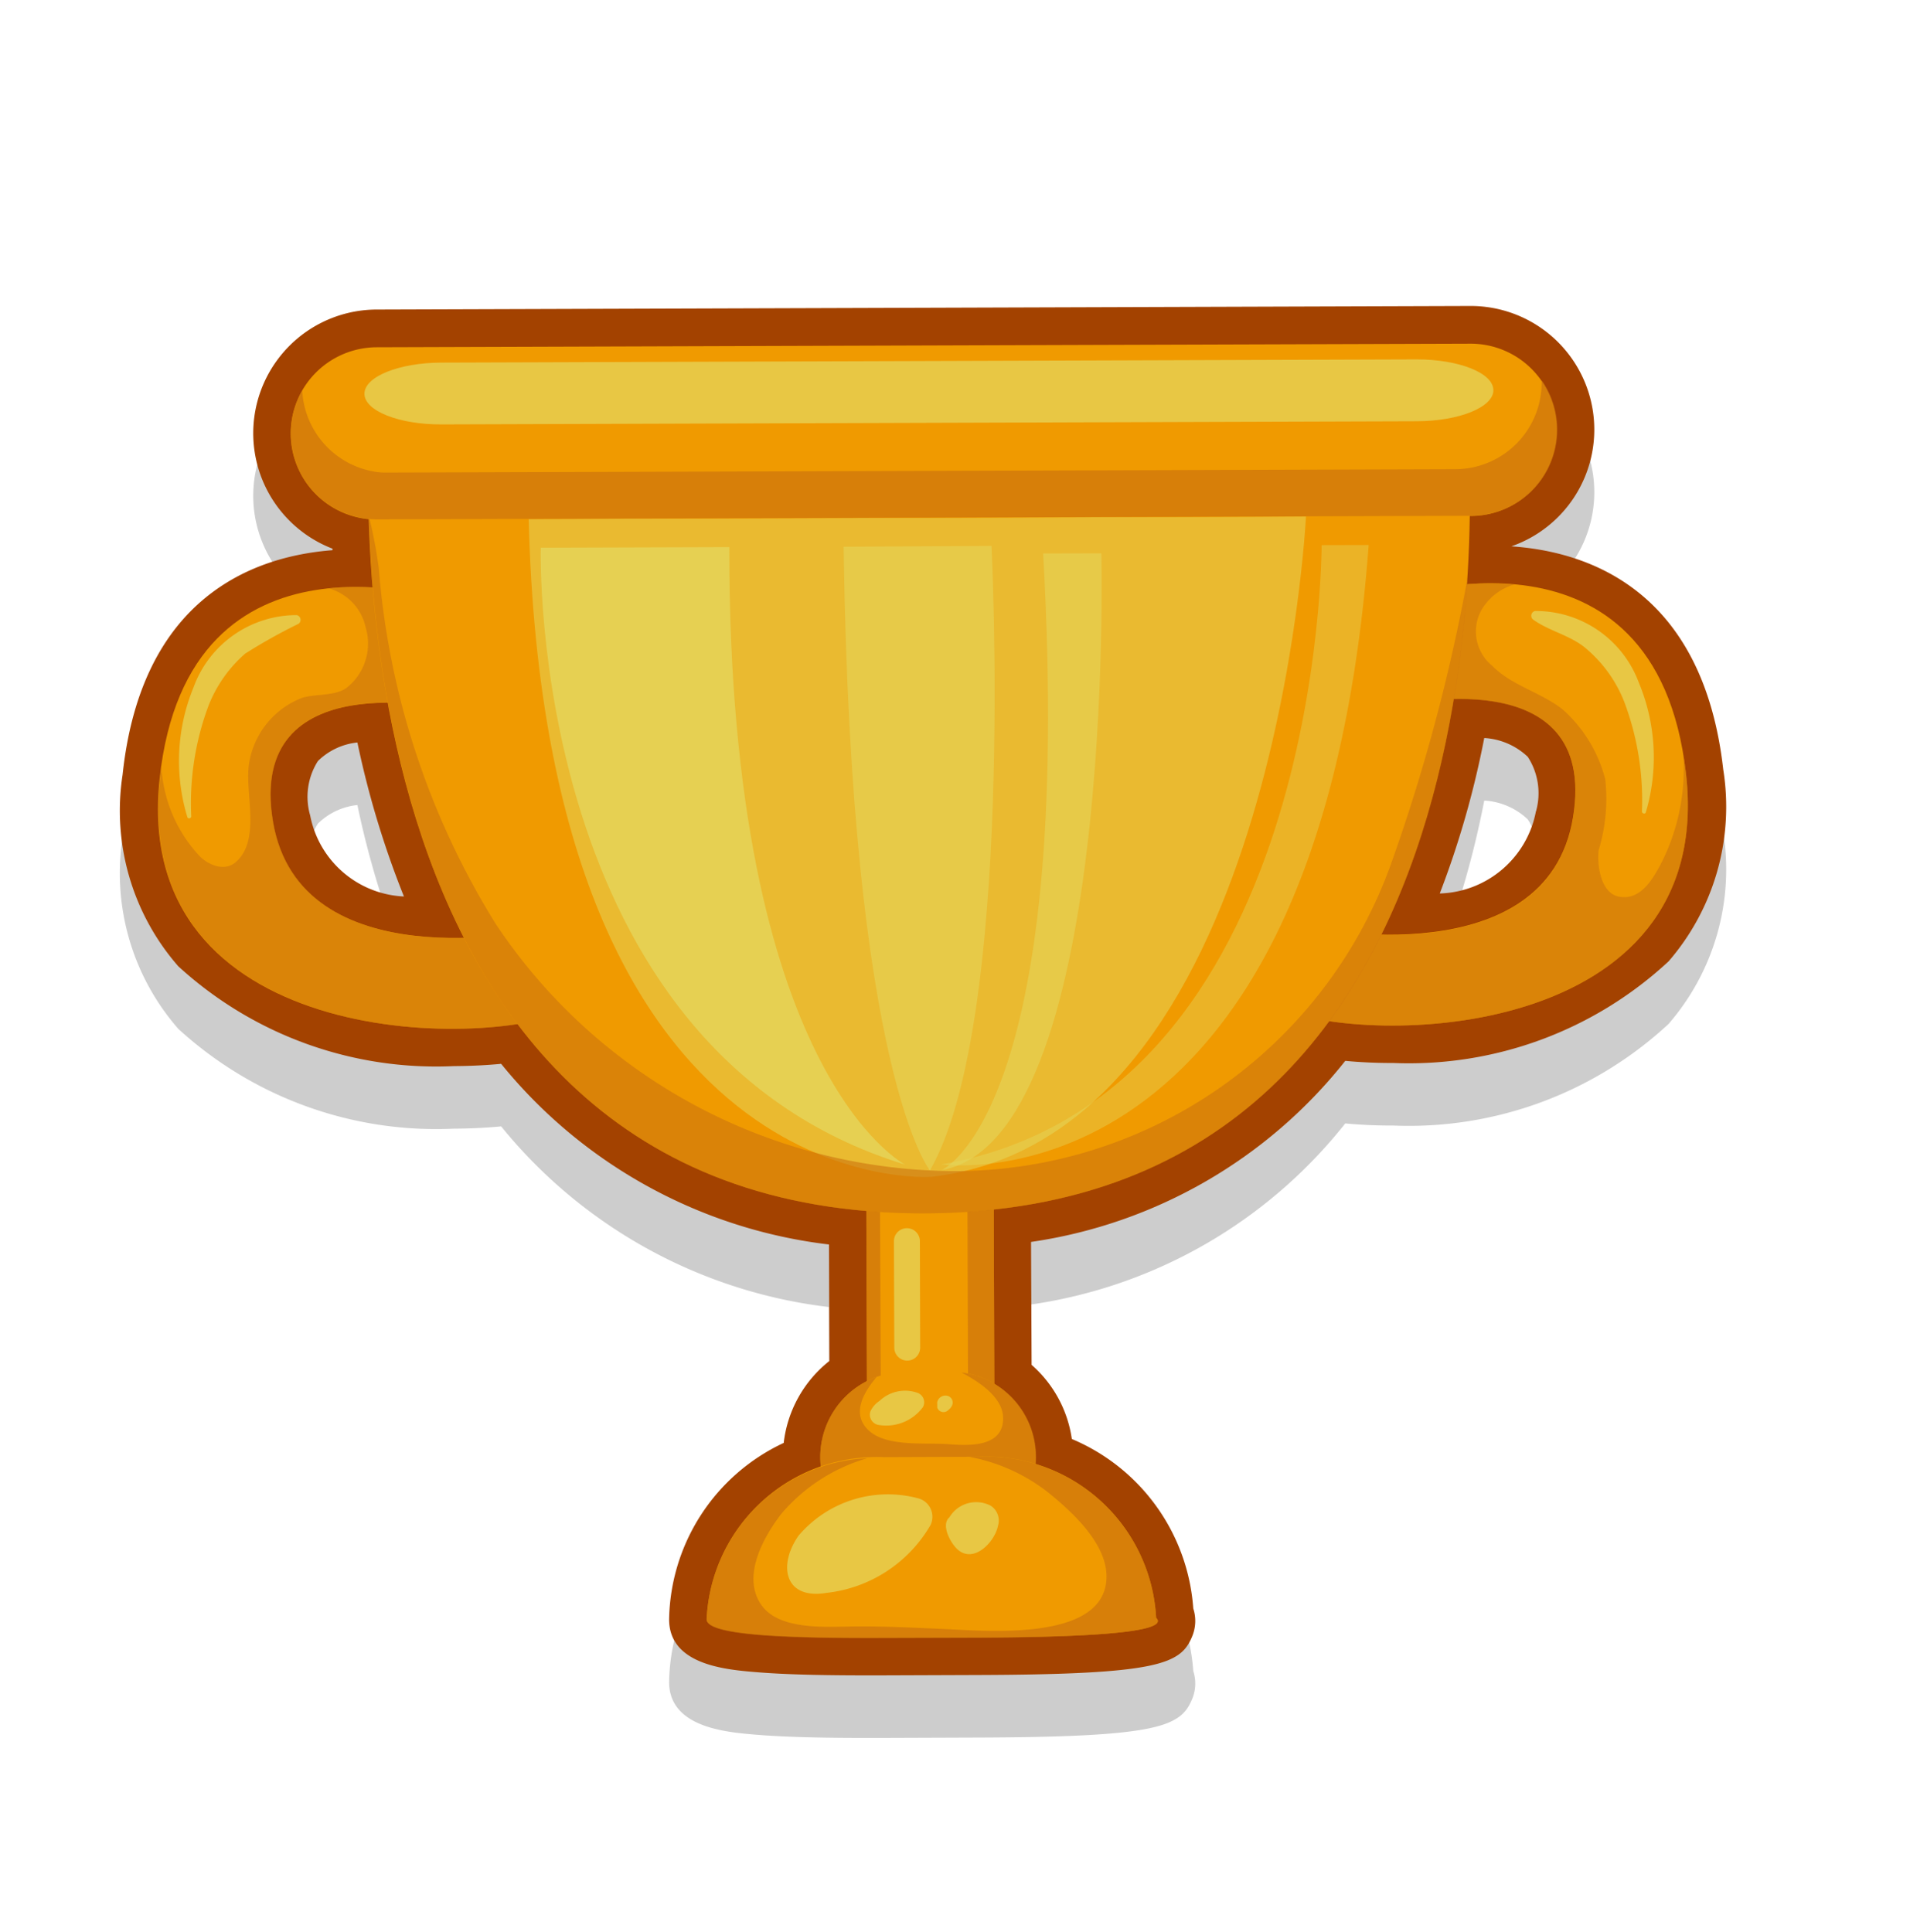 <svg xmlns="http://www.w3.org/2000/svg" width="30.53" height="30.881" viewBox="0 0 30.53 30.881"><defs><style>.a{opacity:0.197;}.b,.e,.j,.m{opacity:0.7;}.b,.d,.g,.j,.l{mix-blend-mode:multiply;}.b,.c,.d,.e,.f,.g,.j,.k,.l,.m,.n{isolation:isolate;}.c,.k{opacity:0.5;}.c,.e,.f,.k,.m,.n{mix-blend-mode:screen;}.d,.g,.l{opacity:0.6;}.f,.n{opacity:0.4;}.h{fill:#a34200;}.i{fill:#f09a00;}.j,.l,.o{fill:#cc740e;}.k,.m,.n{fill:#e4db61;}</style></defs><g transform="translate(16.436 -210.281)"><g class="a" transform="matrix(0.966, -0.259, 0.259, 0.966, -235.472, 84.987)"><path d="M202.253,197.7c.427-2.833-1.153-3.913-2.347-4.322a1.976,1.976,0,0,0,.36-3.881l-16.9-4.472a1.977,1.977,0,0,0-1.669,3.509c0,.008,0,.016-.006.024-1.24-.232-3.142-.07-4.17,2.6a3.777,3.777,0,0,0,.068,3.186,6.1,6.1,0,0,0,3.843,2.682c.25.066.5.12.737.16a7.952,7.952,0,0,0,4.313,4.146l-.476,1.8a1.954,1.954,0,0,0-1.044,1.076,3.173,3.173,0,0,0-2.5,2.251c-.186.7.661,1.007,1.117,1.171s1.07.344,1.978.584l1.45.383c2.8.741,3.171.667,3.46.288a.642.642,0,0,0,.132-.426,3.179,3.179,0,0,0-1.173-3.119,1.942,1.942,0,0,0-.314-1.311l.5-1.9a7.837,7.837,0,0,0,5.6-1.495c.234.087.481.165.737.233h0a6.1,6.1,0,0,0,4.666-.431A3.774,3.774,0,0,0,202.253,197.7Zm-3.064-.131a1.613,1.613,0,0,1-1.825.872,14.7,14.7,0,0,0,1.33-2.216,1.1,1.1,0,0,1,.594.471A1.066,1.066,0,0,1,199.189,197.572ZM181.361,194.2a1.6,1.6,0,0,1-1.112-1.64,1.066,1.066,0,0,1,.345-.807,1.052,1.052,0,0,1,.686-.123A14.749,14.749,0,0,0,181.361,194.2Z"/><path d="M184.771,200.086s-3.66-2.437-5.2,1.552,3.775,5.521,5.41,5.27l-.238-1.376s-3.846-.2-3.6-2.766,3.181-1.011,3.181-1.011Z" transform="translate(-1.495 -10.264)"/><path d="M240.6,215.423s4.386-.308,3.748,3.919-6.012,2.931-7.31,1.9l.888-1.078s3.44,1.732,4.5-.623-2.265-2.451-2.265-2.451Z" transform="translate(-42.688 -21.728)"/><rect width="3.419" height="2.036" transform="translate(186.462 203.75) rotate(-75.177)"/><rect class="b" width="3.419" height="0.42" transform="matrix(0.256, -0.967, 0.967, 0.256, 188.024, 204.164)"/><rect class="b" width="3.419" height="0.22" transform="matrix(0.255, -0.967, 0.967, 0.255, 186.463, 203.75)"/><path d="M209.255,251.781a1.362,1.362,0,0,1-1.665.968l-.695-.184a1.363,1.363,0,0,1-.969-1.665h0a1.363,1.363,0,0,1,1.666-.968l.694.183a1.362,1.362,0,0,1,.968,1.666Z" transform="translate(-20.459 -46.318)"/><path class="b" d="M208.458,250.192c.261.242.532.566.453.874-.116.448-.627.293-.948.179-.356-.126-.986-.211-1.188-.559-.179-.31.063-.575.352-.777a1.361,1.361,0,0,0-.232,2.673l.695.184a1.361,1.361,0,0,0,.869-2.574Z" transform="translate(-20.459 -46.334)"/><path d="M204.515,257.679c.178.305-1.308-.029-2.826-.431l-1.449-.384c-1.518-.4-2.735-.776-2.67-1.023h0a2.721,2.721,0,0,1,3.408-1.769l1.45.383a2.722,2.722,0,0,1,2.087,3.224Z" transform="translate(-14.528 -49.23)"/><path class="b" d="M204.515,257.681a2.722,2.722,0,0,0-2.087-3.224l-.127-.033a2.9,2.9,0,0,1,1.066.874c.3.413.757,1.117.511,1.658-.39.859-2.142.186-2.745,0-.474-.149-.939-.3-1.42-.418-.4-.1-1.081-.246-1.24-.692-.187-.519.31-1.035.69-1.325a2.848,2.848,0,0,1,1.549-.5,2.692,2.692,0,0,0-3.142,1.827c-.065.248,1.152.622,2.67,1.023l1.449.384C203.207,257.651,204.693,257.986,204.515,257.681Z" transform="translate(-14.528 -49.231)"/><path d="M194.373,191.259s-4.224,11.959,5.3,14.479,11.654-9.993,11.654-9.993Z" transform="translate(-11.583 -4.492)"/><path class="c" d="M202.3,198.666l12.01,3.178s-3.046,9.475-8.517,8.644C205.8,210.488,199.723,209.348,202.3,198.666Z" transform="translate(-17.451 -9.777)"/><path class="d" d="M208.331,205.791a7.409,7.409,0,0,1-8.4,2.845,8.845,8.845,0,0,1-5.685-5.608,12.683,12.683,0,0,1-.331-5.976,7.258,7.258,0,0,0,.061-.8c0-.011,0-.022,0-.032-.774,3.244-1.8,11.075,5.7,13.058,6.8,1.8,9.831-4.069,11.009-7.571A29.174,29.174,0,0,1,208.331,205.791Z" transform="translate(-11.583 -8.029)"/><path class="e" d="M205.981,211.416s-2.356-2.11-.158-10.261l-2.913-.771S200.619,208.056,205.981,211.416Z" transform="translate(-17.993 -11.002)"/><path class="f" d="M225.216,211.524s-2.267,8.546-8.437,7.987c0,0,5.607,2.372,9.164-7.794Z" transform="translate(-28.234 -18.95)"/><path class="c" d="M215.688,214.691s-.821-1.812,1.249-9.987l2.287.6S217.628,212.742,215.688,214.691Z" transform="translate(-27.341 -14.084)"/><path class="c" d="M216.7,217.051s2.293-.315,4.122-9.1l.9.239S219.52,217.3,216.7,217.051Z" transform="translate(-28.174 -16.401)"/><g class="g" transform="translate(177.804 189.131)"><path d="M183.611,205.466c-1.113-.272-2.62-.945-2.463-2.585.155-1.619,1.377-1.6,2.261-1.363.054-.663.142-1.284.243-1.841a4.3,4.3,0,0,0-.685-.169.827.827,0,0,1,.412.756.9.9,0,0,1-.529.849c-.225.1-.549-.046-.77-.02a1.349,1.349,0,0,0-1.068.8c-.188.432-.123,1.214-.606,1.457-.214.108-.444-.066-.544-.253a2.286,2.286,0,0,1-.216-1.514c-.024.056-.048.112-.07.172-1.316,3.414,2.387,5.028,4.506,5.265A9.384,9.384,0,0,1,183.611,205.466Z" transform="translate(-179.299 -199.509)"/><path d="M246.265,219.56c.016-.109.029-.213.038-.314a3.336,3.336,0,0,1-.8,1.6c-.2.213-.468.479-.779.333-.277-.13-.21-.593-.122-.807a2.819,2.819,0,0,0,.393-1.064,2.242,2.242,0,0,0-.366-1.25c-.26-.353-.691-.582-.908-.967a.709.709,0,0,1,.056-.9.894.894,0,0,1,.617-.266,4.518,4.518,0,0,0-.726-.2c-.183.534-.408,1.118-.682,1.72.9.219,2.041.8,1.357,2.319s-2.351,1.338-3.453,1.019a9.229,9.229,0,0,1-1.161,1.117C241.677,222.747,245.719,223.189,246.265,219.56Z" transform="translate(-222.408 -211.077)"/></g><path class="e" d="M183.717,200.266a1.754,1.754,0,0,0-1.893.686,3.093,3.093,0,0,0-.634,1.977c0,.038.056.04.064.005a4.448,4.448,0,0,1,.727-1.639,2.136,2.136,0,0,1,.778-.648,8.834,8.834,0,0,1,.948-.24A.078.078,0,0,0,183.717,200.266Z" transform="translate(-2.844 -10.853)"/><path class="e" d="M256.563,218.154a1.754,1.754,0,0,1,1.306,1.532,3.1,3.1,0,0,1-.427,2.033c-.017.033-.068.006-.058-.027a4.451,4.451,0,0,0,.179-1.784,2.136,2.136,0,0,0-.356-.947c-.184-.279-.495-.425-.705-.678A.078.078,0,0,1,256.563,218.154Z" transform="translate(-56.56 -23.68)"/><path class="e" d="M210.118,251.081a.592.592,0,0,0-.608-.025.4.4,0,0,0-.18.119.165.165,0,0,0,.072.251.731.731,0,0,0,.752-.094A.161.161,0,0,0,210.118,251.081Z" transform="translate(-22.895 -47.1)"/><path class="e" d="M213.281,251.919a.135.135,0,0,0-.2.048,67.553,67.553,0,0,1-.021.085.106.106,0,0,0,.162.08c-.023.013.027-.013.035-.018a.219.219,0,0,0,.037-.032A.112.112,0,0,0,213.281,251.919Z" transform="translate(-25.582 -47.751)"/><path class="e" d="M204.912,256.418a1.873,1.873,0,0,0-1.985.088c-.445.371-.487.933.19,1a2.2,2.2,0,0,0,1.891-.618A.306.306,0,0,0,204.912,256.418Z" transform="translate(-18.118 -50.806)"/><path class="e" d="M212.568,258.166a.5.5,0,0,0-.687.01c-.17.081-.083.426.006.545.2.267.6.012.711-.215A.283.283,0,0,0,212.568,258.166Z" transform="translate(-24.671 -52.132)"/><path d="M211.743,193.253a1.376,1.376,0,0,1-1.683.979l-16.9-4.472a1.377,1.377,0,0,1-.979-1.683h0a1.378,1.378,0,0,1,1.684-.979l16.9,4.472a1.377,1.377,0,0,1,.978,1.684Z" transform="translate(-10.652 -1.49)"/><path class="e" d="M214.27,193.526c-.07.263-.657.336-1.313.162L197.888,189.7c-.656-.173-1.131-.528-1.061-.791h0c.07-.264.658-.337,1.314-.164l15.068,3.987c.656.174,1.13.528,1.061.792Z" transform="translate(-13.995 -2.633)"/><g transform="translate(181.482 185.969)"><path class="b" d="M211.71,193.457a1.384,1.384,0,0,1-1.662,1.014l-.022-.005L193.5,190.091a1.085,1.085,0,0,1-.126-.04,1.387,1.387,0,0,1-.837-1.575,1.375,1.375,0,0,0,.5,2.259,1.313,1.313,0,0,0,.129.041l16.879,4.466.023.006a1.376,1.376,0,0,0,1.649-1.792Z" transform="translate(-192.134 -188.476)"/></g><path class="e" d="M211.99,244.213a.207.207,0,0,1-.253.148h0a.208.208,0,0,1-.147-.254l.435-1.644a.207.207,0,0,1,.254-.148h0a.207.207,0,0,1,.147.254Z" transform="translate(-24.527 -40.912)"/></g><g transform="matrix(0.966, -0.259, 0.259, 0.966, -235.472, 83.987)"><path class="h" d="M202.253,197.7c.427-2.833-1.153-3.913-2.347-4.322a1.976,1.976,0,0,0,.36-3.881l-16.9-4.472a1.977,1.977,0,0,0-1.669,3.509c0,.008,0,.016-.006.024-1.24-.232-3.142-.07-4.17,2.6a3.777,3.777,0,0,0,.068,3.186,6.1,6.1,0,0,0,3.843,2.682c.25.066.5.12.737.16a7.952,7.952,0,0,0,4.313,4.146l-.476,1.8a1.954,1.954,0,0,0-1.044,1.076,3.173,3.173,0,0,0-2.5,2.251c-.186.7.661,1.007,1.117,1.171s1.07.344,1.978.584l1.45.383c2.8.741,3.171.667,3.46.288a.642.642,0,0,0,.132-.426,3.179,3.179,0,0,0-1.173-3.119,1.942,1.942,0,0,0-.314-1.311l.5-1.9a7.837,7.837,0,0,0,5.6-1.495c.234.087.481.165.737.233h0a6.1,6.1,0,0,0,4.666-.431A3.774,3.774,0,0,0,202.253,197.7Zm-3.064-.131a1.613,1.613,0,0,1-1.825.872,14.7,14.7,0,0,0,1.33-2.216,1.1,1.1,0,0,1,.594.471A1.066,1.066,0,0,1,199.189,197.572ZM181.361,194.2a1.6,1.6,0,0,1-1.112-1.64,1.066,1.066,0,0,1,.345-.807,1.052,1.052,0,0,1,.686-.123A14.749,14.749,0,0,0,181.361,194.2Z"/><path class="i" d="M184.771,200.086s-3.66-2.437-5.2,1.552,3.775,5.521,5.41,5.27l-.238-1.376s-3.846-.2-3.6-2.766,3.181-1.011,3.181-1.011Z" transform="translate(-1.495 -10.264)"/><path class="i" d="M240.6,215.423s4.386-.308,3.748,3.919-6.012,2.931-7.31,1.9l.888-1.078s3.44,1.732,4.5-.623-2.265-2.451-2.265-2.451Z" transform="translate(-42.688 -21.728)"/><rect class="i" width="3.419" height="2.036" transform="translate(186.462 203.75) rotate(-75.177)"/><rect class="j" width="3.419" height="0.42" transform="matrix(0.256, -0.967, 0.967, 0.256, 188.024, 204.164)"/><rect class="j" width="3.419" height="0.22" transform="matrix(0.255, -0.967, 0.967, 0.255, 186.463, 203.75)"/><path class="i" d="M209.255,251.781a1.362,1.362,0,0,1-1.665.968l-.695-.184a1.363,1.363,0,0,1-.969-1.665h0a1.363,1.363,0,0,1,1.666-.968l.694.183a1.362,1.362,0,0,1,.968,1.666Z" transform="translate(-20.459 -46.318)"/><path class="j" d="M208.458,250.192c.261.242.532.566.453.874-.116.448-.627.293-.948.179-.356-.126-.986-.211-1.188-.559-.179-.31.063-.575.352-.777a1.361,1.361,0,0,0-.232,2.673l.695.184a1.361,1.361,0,0,0,.869-2.574Z" transform="translate(-20.459 -46.334)"/><path class="i" d="M204.515,257.679c.178.305-1.308-.029-2.826-.431l-1.449-.384c-1.518-.4-2.735-.776-2.67-1.023h0a2.721,2.721,0,0,1,3.408-1.769l1.45.383a2.722,2.722,0,0,1,2.087,3.224Z" transform="translate(-14.528 -49.23)"/><path class="j" d="M204.515,257.681a2.722,2.722,0,0,0-2.087-3.224l-.127-.033a2.9,2.9,0,0,1,1.066.874c.3.413.757,1.117.511,1.658-.39.859-2.142.186-2.745,0-.474-.149-.939-.3-1.42-.418-.4-.1-1.081-.246-1.24-.692-.187-.519.31-1.035.69-1.325a2.848,2.848,0,0,1,1.549-.5,2.692,2.692,0,0,0-3.142,1.827c-.065.248,1.152.622,2.67,1.023l1.449.384C203.207,257.651,204.693,257.986,204.515,257.681Z" transform="translate(-14.528 -49.231)"/><path class="i" d="M194.373,191.259s-4.224,11.959,5.3,14.479,11.654-9.993,11.654-9.993Z" transform="translate(-11.583 -4.492)"/><path class="k" d="M202.3,198.666l12.01,3.178s-3.046,9.475-8.517,8.644C205.8,210.488,199.723,209.348,202.3,198.666Z" transform="translate(-17.451 -9.777)"/><path class="l" d="M208.331,205.791a7.409,7.409,0,0,1-8.4,2.845,8.845,8.845,0,0,1-5.685-5.608,12.683,12.683,0,0,1-.331-5.976,7.258,7.258,0,0,0,.061-.8c0-.011,0-.022,0-.032-.774,3.244-1.8,11.075,5.7,13.058,6.8,1.8,9.831-4.069,11.009-7.571A29.174,29.174,0,0,1,208.331,205.791Z" transform="translate(-11.583 -8.029)"/><path class="m" d="M205.981,211.416s-2.356-2.11-.158-10.261l-2.913-.771S200.619,208.056,205.981,211.416Z" transform="translate(-17.993 -11.002)"/><path class="n" d="M225.216,211.524s-2.267,8.546-8.437,7.987c0,0,5.607,2.372,9.164-7.794Z" transform="translate(-28.234 -18.95)"/><path class="k" d="M215.688,214.691s-.821-1.812,1.249-9.987l2.287.6S217.628,212.742,215.688,214.691Z" transform="translate(-27.341 -14.084)"/><path class="k" d="M216.7,217.051s2.293-.315,4.122-9.1l.9.239S219.52,217.3,216.7,217.051Z" transform="translate(-28.174 -16.401)"/><g class="g" transform="translate(177.804 189.131)"><path class="o" d="M183.611,205.466c-1.113-.272-2.62-.945-2.463-2.585.155-1.619,1.377-1.6,2.261-1.363.054-.663.142-1.284.243-1.841a4.3,4.3,0,0,0-.685-.169.827.827,0,0,1,.412.756.9.9,0,0,1-.529.849c-.225.1-.549-.046-.77-.02a1.349,1.349,0,0,0-1.068.8c-.188.432-.123,1.214-.606,1.457-.214.108-.444-.066-.544-.253a2.286,2.286,0,0,1-.216-1.514c-.024.056-.048.112-.07.172-1.316,3.414,2.387,5.028,4.506,5.265A9.384,9.384,0,0,1,183.611,205.466Z" transform="translate(-179.299 -199.509)"/><path class="o" d="M246.265,219.56c.016-.109.029-.213.038-.314a3.336,3.336,0,0,1-.8,1.6c-.2.213-.468.479-.779.333-.277-.13-.21-.593-.122-.807a2.819,2.819,0,0,0,.393-1.064,2.242,2.242,0,0,0-.366-1.25c-.26-.353-.691-.582-.908-.967a.709.709,0,0,1,.056-.9.894.894,0,0,1,.617-.266,4.518,4.518,0,0,0-.726-.2c-.183.534-.408,1.118-.682,1.72.9.219,2.041.8,1.357,2.319s-2.351,1.338-3.453,1.019a9.229,9.229,0,0,1-1.161,1.117C241.677,222.747,245.719,223.189,246.265,219.56Z" transform="translate(-222.408 -211.077)"/></g><path class="m" d="M183.717,200.266a1.754,1.754,0,0,0-1.893.686,3.093,3.093,0,0,0-.634,1.977c0,.038.056.04.064.005a4.448,4.448,0,0,1,.727-1.639,2.136,2.136,0,0,1,.778-.648,8.834,8.834,0,0,1,.948-.24A.078.078,0,0,0,183.717,200.266Z" transform="translate(-2.844 -10.853)"/><path class="m" d="M256.563,218.154a1.754,1.754,0,0,1,1.306,1.532,3.1,3.1,0,0,1-.427,2.033c-.017.033-.068.006-.058-.027a4.451,4.451,0,0,0,.179-1.784,2.136,2.136,0,0,0-.356-.947c-.184-.279-.495-.425-.705-.678A.078.078,0,0,1,256.563,218.154Z" transform="translate(-56.56 -23.68)"/><path class="m" d="M210.118,251.081a.592.592,0,0,0-.608-.025.4.4,0,0,0-.18.119.165.165,0,0,0,.072.251.731.731,0,0,0,.752-.094A.161.161,0,0,0,210.118,251.081Z" transform="translate(-22.895 -47.1)"/><path class="m" d="M213.281,251.919a.135.135,0,0,0-.2.048,67.553,67.553,0,0,1-.021.085.106.106,0,0,0,.162.08c-.023.013.027-.013.035-.018a.219.219,0,0,0,.037-.032A.112.112,0,0,0,213.281,251.919Z" transform="translate(-25.582 -47.751)"/><path class="m" d="M204.912,256.418a1.873,1.873,0,0,0-1.985.088c-.445.371-.487.933.19,1a2.2,2.2,0,0,0,1.891-.618A.306.306,0,0,0,204.912,256.418Z" transform="translate(-18.118 -50.806)"/><path class="m" d="M212.568,258.166a.5.5,0,0,0-.687.01c-.17.081-.083.426.006.545.2.267.6.012.711-.215A.283.283,0,0,0,212.568,258.166Z" transform="translate(-24.671 -52.132)"/><path class="i" d="M211.743,193.253a1.376,1.376,0,0,1-1.683.979l-16.9-4.472a1.377,1.377,0,0,1-.979-1.683h0a1.378,1.378,0,0,1,1.684-.979l16.9,4.472a1.377,1.377,0,0,1,.978,1.684Z" transform="translate(-10.652 -1.49)"/><path class="m" d="M214.27,193.526c-.07.263-.657.336-1.313.162L197.888,189.7c-.656-.173-1.131-.528-1.061-.791h0c.07-.264.658-.337,1.314-.164l15.068,3.987c.656.174,1.13.528,1.061.792Z" transform="translate(-13.995 -2.633)"/><g transform="translate(181.482 185.969)"><path class="j" d="M211.71,193.457a1.384,1.384,0,0,1-1.662,1.014l-.022-.005L193.5,190.091a1.085,1.085,0,0,1-.126-.04,1.387,1.387,0,0,1-.837-1.575,1.375,1.375,0,0,0,.5,2.259,1.313,1.313,0,0,0,.129.041l16.879,4.466.023.006a1.376,1.376,0,0,0,1.649-1.792Z" transform="translate(-192.134 -188.476)"/></g><path class="m" d="M211.99,244.213a.207.207,0,0,1-.253.148h0a.208.208,0,0,1-.147-.254l.435-1.644a.207.207,0,0,1,.254-.148h0a.207.207,0,0,1,.147.254Z" transform="translate(-24.527 -40.912)"/></g></g></svg>